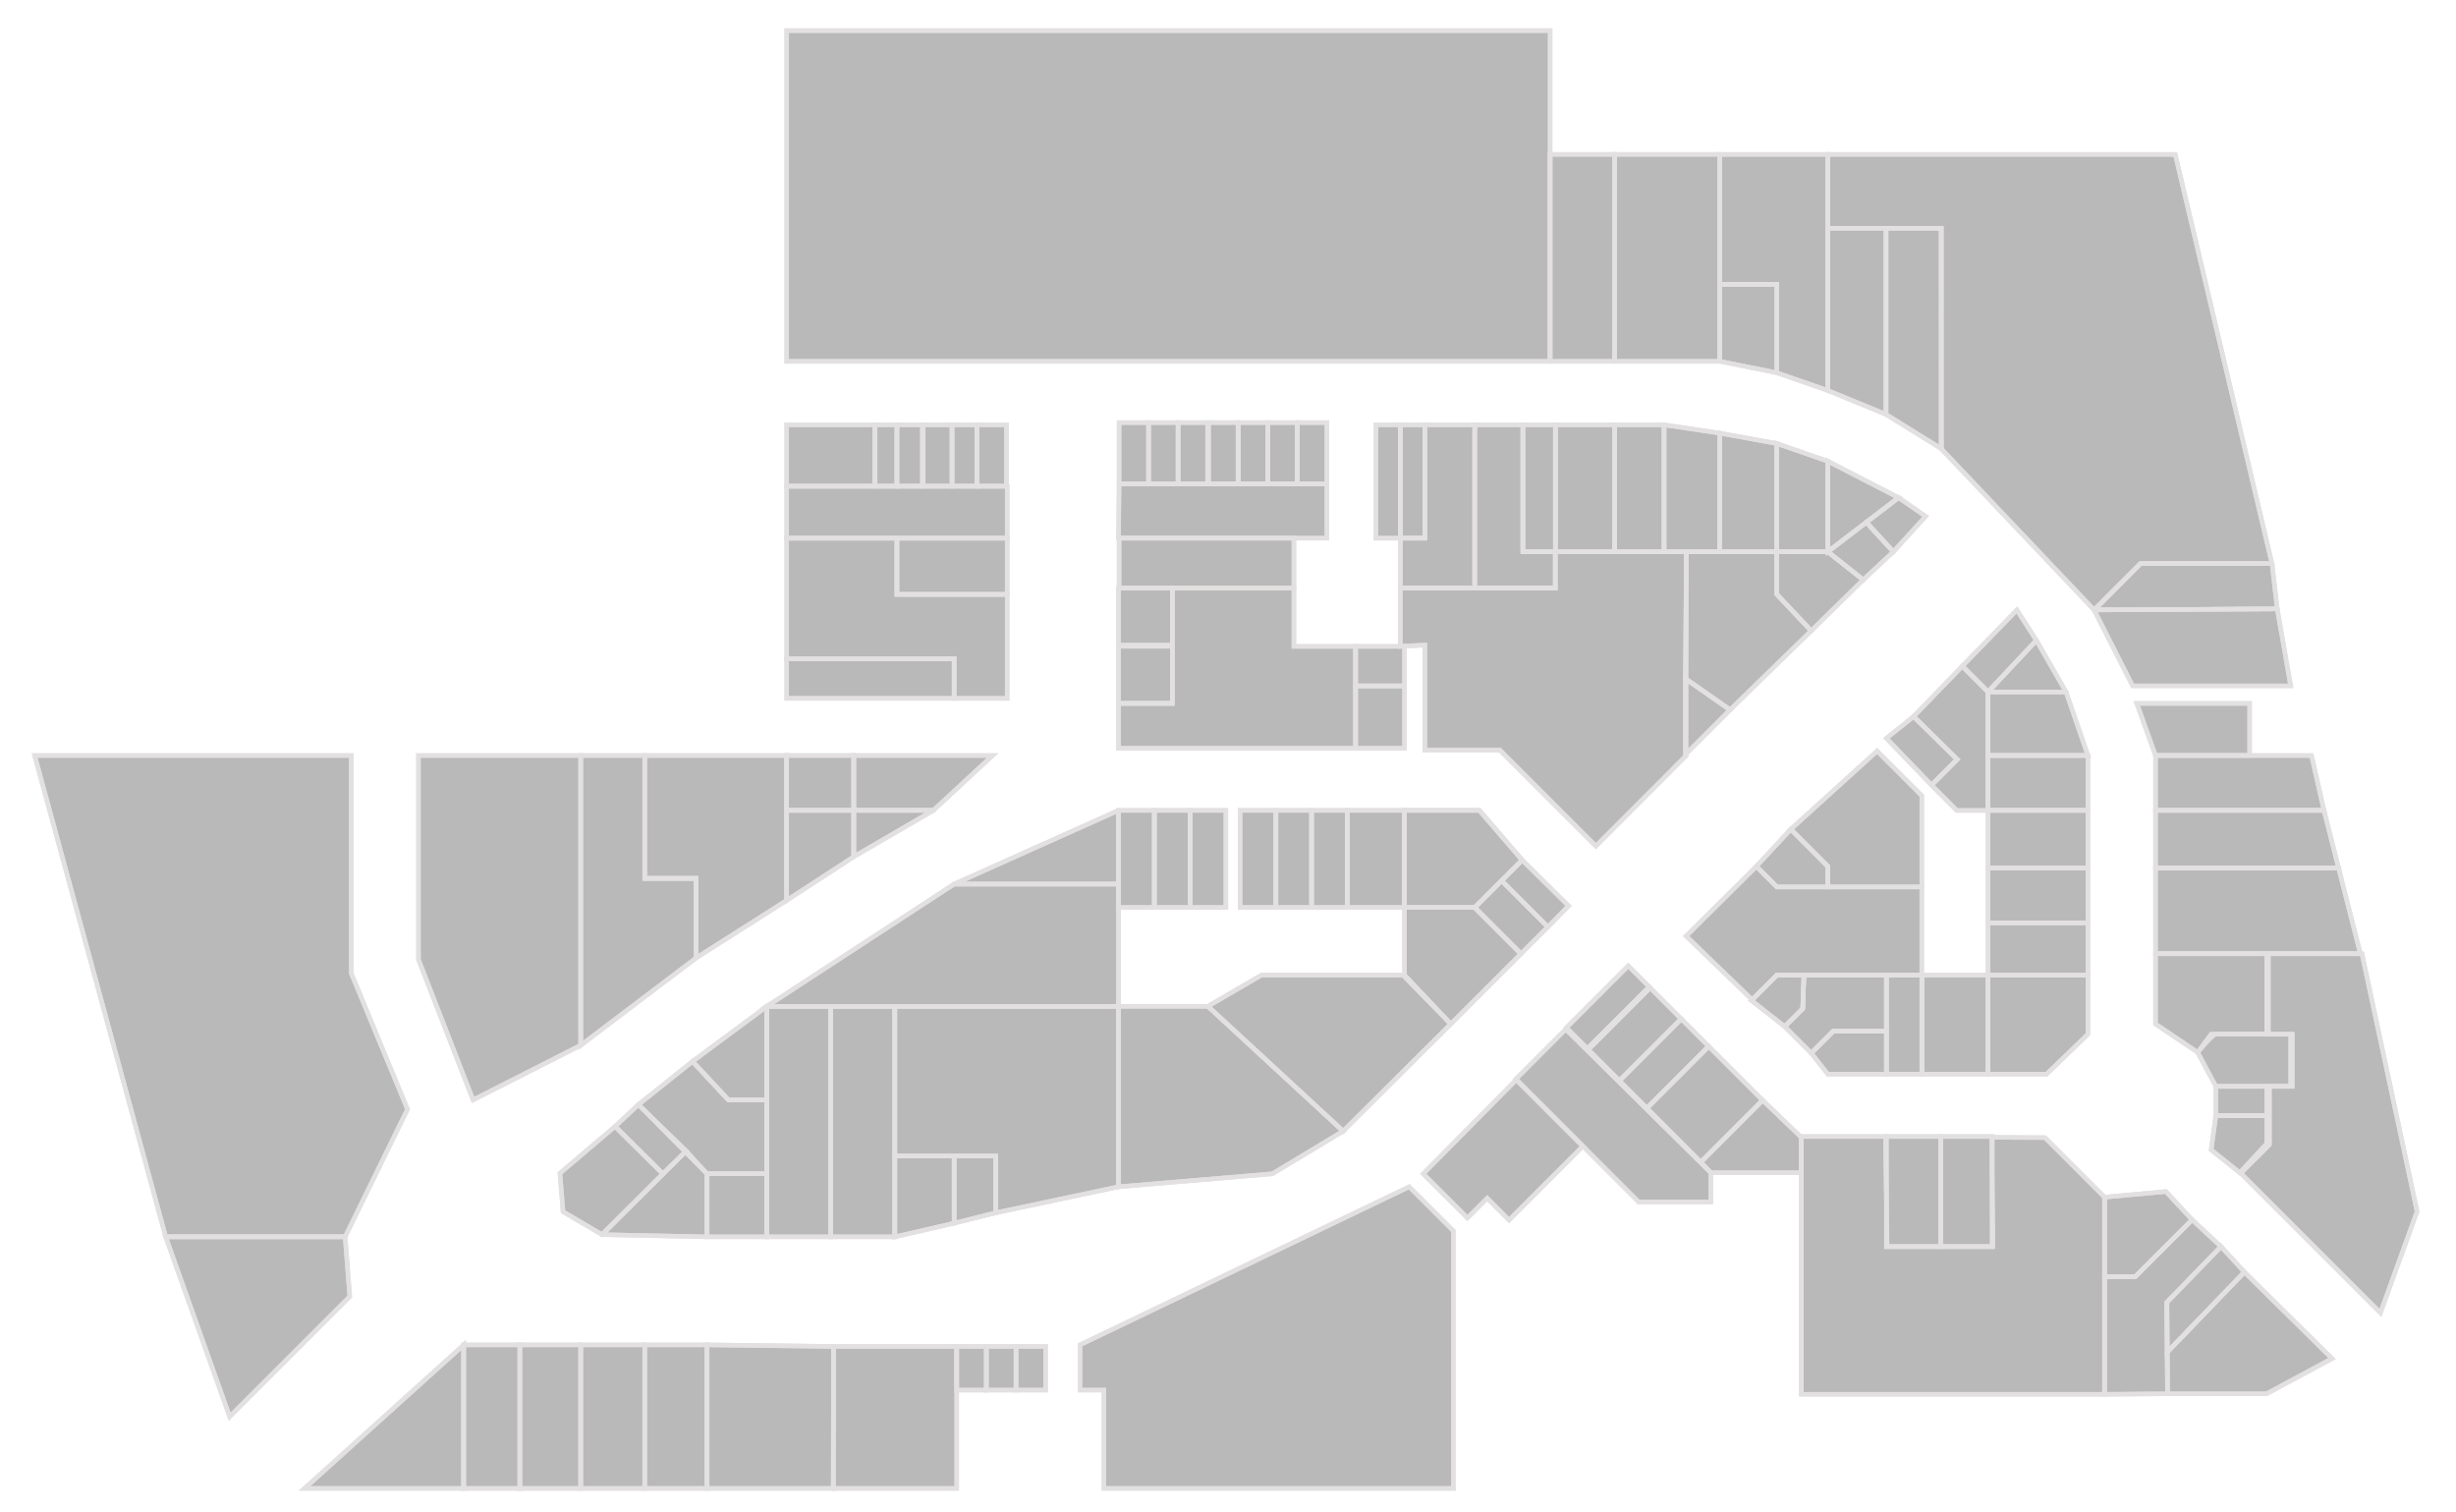 <svg xmlns="http://www.w3.org/2000/svg" viewBox="0 0 1100.36 677.26">
    <defs>
        <style>
            .cls-1{fill:#454545;stroke:#8b62a6;}.cls-1,.cls-11,.cls-2,.cls-4,.cls-6{stroke-miterlimit:10;}.cls-1,.cls-2,.cls-3,.cls-4,.cls-5{stroke-width:2px;}.cls-2,.cls-3,.cls-6{fill:#bab9b9;}.cls-2,.cls-3,.cls-4,.cls-5,.cls-6{stroke:#e2e0e0;}.cls-12,.cls-3,.cls-5,.cls-8,.cls-9{stroke-linejoin:round;}.cls-11,.cls-12,.cls-4,.cls-5,.cls-8,.cls-9{fill:none;}.cls-7{fill:#a5a4a3;}.cls-11,.cls-12,.cls-8,.cls-9{stroke:#000;}.cls-12,.cls-8,.cls-9{stroke-linecap:round;}.cls-8{stroke-width:0.5px;}.cls-11,.cls-9{stroke-width:0.75px;}.cls-10{fill:#fff;}.cls-13{fill:#8b62a6;}.cls-14{font-size:7px;}.cls-14,.cls-15,.cls-19,.cls-24,.cls-40,.cls-42,.cls-45,.cls-48,.cls-52,.cls-54{fill:#1d1d1b;font-family:Arial-Black,
            Arial
            Black;font-weight:800;}.cls-15{font-size:5px;}.cls-16{letter-spacing:-0.03em;}.cls-17{letter-spacing:0em;}.cls-18{letter-spacing:-0.03em;}.cls-19{font-size:4px;}.cls-20{letter-spacing:-0.01em;}.cls-21{letter-spacing:0.02em;}.cls-22,.cls-54{letter-spacing:-0.03em;}.cls-23{letter-spacing:-0.03em;}.cls-24{font-size:6px;}.cls-25{letter-spacing:0.02em;}.cls-26{letter-spacing:-0.02em;}.cls-27{letter-spacing:-0.01em;}.cls-28{letter-spacing:0.01em;}.cls-29{letter-spacing:0.02em;}.cls-30{letter-spacing:-0.02em;}.cls-31{letter-spacing:-0.02em;}.cls-32{letter-spacing:-0.02em;}.cls-33{letter-spacing:0.03em;}.cls-34{letter-spacing:-0.07em;}.cls-35{letter-spacing:-0.04em;}.cls-36{letter-spacing:0.02em;}.cls-37{letter-spacing:-0.03em;}.cls-38{letter-spacing:0.02em;}.cls-39{letter-spacing:0em;}.cls-40{font-size:2px;}.cls-41{letter-spacing:0.05em;}.cls-42,.cls-45,.cls-48,.cls-52,.cls-54{font-size:3px;}.cls-43{letter-spacing:-0.06em;}.cls-44{letter-spacing:0.03em;}.cls-45,.cls-58{letter-spacing:-0.02em;}.cls-46{letter-spacing:0em;}.cls-47{letter-spacing:-0.01em;}.cls-48{letter-spacing:-0.06em;}.cls-49{letter-spacing:0.02em;}.cls-50{letter-spacing:0em;}.cls-51{letter-spacing:-0.03em;}.cls-52,.cls-59{letter-spacing:-0.03em;}.cls-53{letter-spacing:0.02em;}.cls-55{letter-spacing:-0.05em;}.cls-56{letter-spacing:0.02em;}.cls-57{letter-spacing:-0.02em;}.cls-60{letter-spacing:0.03em;}.cls-61{letter-spacing:-0.02em;}.cls-62{letter-spacing:0.04em;}.cls-63{letter-spacing:-0.01em;}.cls-64{letter-spacing:-0.08em;}.cls-65{letter-spacing:0.06em;}.cls-66{letter-spacing:-0.08em;}.cls-67{letter-spacing:0.01em;}.cls-68{letter-spacing:-0.02em;}
        </style>
    </defs>
    <g id="Слой_2" data-name="Слой 2">
        <g id="Слой_4" data-name="Слой 4">
        </g>
        <g id="Слой_1-2" data-name="Слой 1">
            <polygon class="cls-2"
                     points="15.52 338.46 157.42 338.46 157.42 436.14 182.58 496.96 154.62 554.11 74.23 554.11 15.52 338.46"/>
            <path class="cls-2" d="M74.23,554.11q14.34,40.27,28.66,80.56l53.83-53.83-2.1-26.73Z"/>
            <polygon class="cls-2"
                     points="187.48 338.46 260.18 338.46 260.18 468.3 211.94 492.77 187.48 429.85 187.48 338.46"/>
            <path class="cls-2" d="M288.84,338.46H260.18V468.3l51.72-39.15V393.5H288.84Z"/>
            <polygon class="cls-2"
                     points="352.45 338.46 352.45 403.38 311.9 429.15 311.9 393.5 288.84 393.5 288.84 338.46 352.45 338.46"/>
            <rect class="cls-2" x="352.45" y="338.46" width="30.06" height="24.6"/>
            <polygon class="cls-2" points="382.51 383.81 352.45 403.38 352.45 363.06 382.51 363.06 382.51 383.81"/>
            <polygon class="cls-2" points="444.72 338.46 382.51 338.46 382.51 363.06 418.16 363.06 444.72 338.46"/>
            <path class="cls-3" d="M382.51,383.81q17.82-10.38,35.65-20.75H382.51Z"/>
            <path class="cls-2" d="M136.45,666.82l71.3-64.31v64.31Z"/>
            <rect class="cls-2" x="207.75" y="602.51" width="25.16" height="64.31"/>
            <rect class="cls-2" x="232.91" y="602.51" width="27.26" height="64.31"/>
            <rect class="cls-2" x="260.18" y="602.51" width="28.66" height="64.31"/>
            <rect class="cls-2" x="288.84" y="602.51" width="27.96" height="64.31"/>
            <path class="cls-2" d="M373.3,666.82H316.8V602.51l56.62.7Z"/>
            <rect class="cls-2" x="373.42" y="603.21" width="55.22" height="63.61"/>
            <rect class="cls-2" x="428.64" y="603.21" width="13.28" height="19.57"/>
            <rect class="cls-2" x="441.92" y="603.21" width="13.28" height="19.57"/>
            <rect class="cls-2" x="455.2" y="603.21" width="13.28" height="19.57"/>
            <polygon class="cls-2"
                     points="483.87 602.51 483.87 622.78 494.58 622.78 494.58 666.82 651.17 666.82 651.17 551.48 631.36 531.68 483.87 602.51"/>
            <polygon class="cls-2"
                     points="637.65 525.85 657.46 545.66 666.31 536.8 676.1 546.59 709.18 513.5 679.36 483.68 637.65 525.85"/>
            <polygon class="cls-2"
                     points="701.5 461.08 679.13 483.45 734.12 538.44 766.5 538.44 766.5 525.39 701.5 461.08"/>
            <rect class="cls-2" x="700.74" y="444.6" width="39.19" height="13.29"
                  transform="translate(-108.09 641.52) rotate(-45)"/>
            <rect class="cls-2" x="712.85" y="453.49" width="39.19" height="19.73"
                  transform="translate(-113.11 653.63) rotate(-45)"/>
            <rect class="cls-2" x="725.97" y="467.78" width="39.19" height="17.39"
                  transform="translate(-118.55 666.75) rotate(-45)"/>
            <rect class="cls-2" x="744.2" y="477.62" width="39.19" height="34.17"
                  transform="translate(-126.1 684.98) rotate(-45)"/>
            <polygon class="cls-2"
                     points="807.05 509.54 789.73 492.93 762.02 520.64 766.5 525.39 807.05 525.39 807.05 509.54"/>
            <path class="cls-2"
                  d="M844.8,509.16H807.05V624.65H942.89V536.34l-26.68-26.68-23.88-.12.47,48.93H845.5Q845.14,533.82,844.8,509.16Z"/>
            <rect class="cls-2" x="845.15" y="509.16" width="24.35" height="49.32"/>
            <rect class="cls-2" x="869.5" y="509.16" width="23.07" height="49.32"/>
            <polygon class="cls-2"
                     points="970.39 533.82 942.89 536.34 942.89 571.99 956.64 571.99 982.15 546.48 970.39 533.82"/>
            <path class="cls-2" d="M995.09,558.47l-12.93-12L956.64,572H942.89v52.66l28.2-.23-.24-41Z"/>
            <path class="cls-2" d="M1005.57,569.89l-10.48-11.42-24.24,24.94.13,22.37Z"/>
            <path class="cls-2" d="M1044.83,608.63l-39.26-38.74L971,605.78l.11,18.64h44.39Z"/>
            <polygon class="cls-2"
                     points="275.56 504.65 250.86 525.62 252.25 542.86 269.73 553.12 296.99 525.85 275.56 504.65"/>
            <polygon class="cls-2" points="286.04 494.86 275.56 504.65 296.99 525.85 307.48 515.6 286.04 494.86"/>
            <polygon class="cls-3" points="316.8 525.85 307.48 515.6 269.73 553.12 316.8 554.11 316.8 525.85"/>
            <rect class="cls-2" x="316.8" y="525.85" width="26.8" height="28.25"/>
            <polygon class="cls-2"
                     points="310.27 475.52 286.04 494.86 316.8 525.85 343.59 525.85 343.59 492.77 326.35 492.77 310.27 475.52"/>
            <polygon class="cls-2" points="343.59 450.82 310.27 475.52 326.35 492.77 343.59 492.77 343.59 450.82"/>
            <rect class="cls-2" x="343.59" y="450.82" width="28.66" height="103.28"/>
            <rect class="cls-2" x="372.25" y="450.82" width="28.66" height="103.28"/>
            <polygon class="cls-2" points="427.48 517.93 400.91 517.93 400.91 554.11 427.48 547.99 427.48 517.93"/>
            <polygon class="cls-2" points="446.12 517.93 427.48 517.93 427.48 547.99 446.12 543.33 446.12 517.93"/>
            <polygon class="cls-2"
                     points="501.11 450.82 400.91 450.82 400.91 517.93 446.12 517.93 446.12 543.33 501.11 531.68 501.11 450.82"/>
            <polygon class="cls-2" points="501.11 396.07 427.48 396.07 343.59 450.82 501.11 450.82 501.11 396.07"/>
            <polygon class="cls-3" points="501.11 363.06 427.48 396.07 501.11 396.07 501.11 363.06"/>
            <polygon class="cls-2"
                     points="541.18 450.82 501.11 450.82 501.11 531.68 570.08 525.85 601.77 506.75 541.18 450.82"/>
            <polygon class="cls-2"
                     points="565.18 436.84 541.18 450.82 601.77 506.75 650 458.75 628.56 436.84 565.18 436.84"/>
            <polygon class="cls-2"
                     points="660.72 406.55 629.26 406.55 629.26 436.84 650 458.75 681.46 427.29 660.72 406.55"/>
            <rect class="cls-2" x="501.11" y="363.06" width="16.08" height="43.5"/>
            <rect class="cls-2" x="517.19" y="363.06" width="16.08" height="43.5"/>
            <rect class="cls-2" x="533.15" y="363.06" width="16.08" height="43.5"/>
            <rect class="cls-2" x="555.58" y="363.06" width="16.08" height="43.5"/>
            <rect class="cls-2" x="571.66" y="363.06" width="16.08" height="43.5"/>
            <rect class="cls-2" x="587.55" y="363.06" width="16.08" height="43.5"/>
            <rect class="cls-2" x="603.63" y="363.06" width="25.63" height="43.5"/>
            <polygon class="cls-2"
                     points="662.82 363.06 629.26 363.06 629.26 406.55 660.72 406.55 681.96 385.31 662.82 363.06"/>
            <path class="cls-2" d="M702.75,405.82,682,385.31l-9.24,9.24,20.74,20.74Z"/>
            <path class="cls-2" d="M681.46,427.29l12-12-20.74-20.74-12,12Q671.09,416.93,681.46,427.29Z"/>
            <rect class="cls-2" x="352.45" y="295.17" width="75.03" height="17.71"/>
            <polygon class="cls-2"
                     points="352.45 241.12 352.45 295.17 427.48 295.17 427.48 312.88 451.24 312.88 451.24 266.28 401.85 266.28 401.85 241.12 352.45 241.12"/>
            <rect class="cls-2" x="401.85" y="241.12" width="49.4" height="25.16"/>
            <rect class="cls-2" x="352.45" y="217.82" width="98.8" height="23.3"/>
            <rect class="cls-2" x="352.45" y="190.32" width="39.61" height="27.5"/>
            <rect class="cls-2" x="392.06" y="190.32" width="9.79" height="27.5"/>
            <rect class="cls-2" x="401.85" y="190.32" width="11.77" height="27.5"/>
            <rect class="cls-2" x="413.26" y="190.32" width="13.28" height="27.5"/>
            <rect class="cls-2" x="426.54" y="190.32" width="11.18" height="27.5"/>
            <rect class="cls-2" x="437.73" y="190.32" width="13.21" height="27.5"/>
            <rect class="cls-2" x="501.38" y="189.32" width="13.21" height="27.5"/>
            <rect class="cls-2" x="514.6" y="189.32" width="13.21" height="27.5"/>
            <rect class="cls-2" x="527.81" y="189.32" width="13.21" height="27.5"/>
            <rect class="cls-2" x="541.46" y="189.32" width="13.21" height="27.5"/>
            <rect class="cls-2" x="554.86" y="189.32" width="13.21" height="27.5"/>
            <rect class="cls-2" x="568.07" y="189.32" width="13.21" height="27.5"/>
            <rect class="cls-2" x="581.29" y="189.32" width="13.21" height="27.5"/>
            <polygon class="cls-2" points="501.11 241.12 501.38 216.81 594.5 216.81 594.5 241.12 501.11 241.12"/>
            <rect class="cls-2" x="501.38" y="241.12" width="78.32" height="22.37"/>
            <rect class="cls-2" x="501.11" y="263.48" width="24.12" height="26.1"/>
            <rect class="cls-2" x="501.11" y="289.04" width="24.12" height="26.1"/>
            <polygon class="cls-2"
                     points="579.7 289.58 579.7 263.49 525.22 263.49 525.22 315.13 501.11 315.13 501.11 335.25 607.36 335.25 607.36 289.58 579.7 289.58"/>
            <rect class="cls-2" x="607.36" y="289.58" width="21.9" height="17.71"/>
            <rect class="cls-2" x="607.36" y="307.29" width="21.9" height="27.96"/>
            <rect class="cls-2" x="616.45" y="190.32" width="10.95" height="50.8"/>
            <rect class="cls-2" x="627.4" y="190.32" width="10.95" height="50.8"/>
            <rect class="cls-2" x="696.84" y="190.32" width="26.56" height="56.85"/>
            <rect class="cls-2" x="723.4" y="190.32" width="22.17" height="56.85"/>
            <rect class="cls-2" x="682.26" y="190.32" width="14.58" height="56.85"/>
            <polygon class="cls-2"
                     points="660.72 190.32 638.35 190.32 638.35 241.12 627.4 241.12 627.4 263.49 660.72 263.49 660.72 190.32"/>
            <polygon class="cls-2"
                     points="696.84 263.49 660.72 263.49 660.72 190.32 682.26 190.32 682.26 247.17 696.84 247.17 696.84 263.49"/>
            <path class="cls-2" d="M638.35,289l-11,.54v-26.1h69.44V247.17h58.71v91.29L715,379.05l-43-43H638.35Z"/>
            <polygon class="cls-2" points="770.47 247.17 745.57 247.17 745.57 190.32 770.47 194.05 770.47 247.17"/>
            <polygon class="cls-2" points="796.1 247.17 770.47 247.17 770.47 194.05 796.1 198.71 796.1 247.17"/>
            <polygon class="cls-2" points="818.93 247.17 796.1 247.17 796.1 198.71 818.93 206.63 818.93 247.17"/>
            <polygon class="cls-2" points="850.62 222.94 818.93 247.17 818.93 206.63 850.62 222.94"/>
            <polygon class="cls-2" points="775.13 318.01 755.12 338.02 755.12 304.03 775.13 318.01"/>
            <polygon class="cls-2"
                     points="811.48 282.59 775.13 318.01 755.12 304.03 755.55 247.17 796.1 247.17 796.1 266.28 811.48 282.59"/>
            <polygon class="cls-2"
                     points="834.78 259.76 811.48 282.59 796.1 266.28 796.1 247.17 818.93 247.17 834.78 259.76"/>
            <polygon class="cls-2" points="848.29 247.17 834.78 259.76 818.93 247.17 836.18 233.99 848.29 247.17"/>
            <polygon class="cls-2" points="862.74 231.33 848.29 247.17 836.18 233.99 850.62 222.94 862.74 231.33"/>
            <path class="cls-2" d="M352.45,13.7V161.89H694.51V13.7Z"/>
            <rect class="cls-2" x="694.51" y="69.16" width="28.89" height="92.74"/>
            <rect class="cls-2" x="723.4" y="69.16" width="47.07" height="92.74"/>
            <polygon class="cls-2"
                     points="818.93 69.16 770.47 69.16 770.47 127.41 796.1 127.41 796.1 167.02 818.93 174.94 818.93 69.16"/>
            <polygon class="cls-2"
                     points="974.58 69.16 818.93 69.16 818.93 102.24 869.73 102.24 869.73 201.04 938.23 273.27 958.97 252.53 1017.92 252.53 974.58 69.16"/>
            <polygon class="cls-2" points="845.03 185.66 845.03 102.24 818.93 102.24 818.93 174.94 845.03 185.66"/>
            <path class="cls-2" d="M869.73,201,845,185.66V102.24h24.7Z"/>
            <path class="cls-2" d="M796.1,167l-25.63-5.13V127.41H796.1Z"/>
            <path class="cls-3" d="M1020.28,272.8l-82,.47L959,252.53h58.95Q1019.11,262.67,1020.28,272.8Z"/>
            <polygon class="cls-2" points="1026.31 307.29 1020.28 272.8 938.23 273.27 955.48 307.29 1026.31 307.29"/>
            <polygon class="cls-2" points="1007.91 338.46 1007.91 315.13 957.34 315.13 965.73 338.46 1007.91 338.46"/>
            <polygon class="cls-2" points="1041.22 363.06 1035.63 338.46 965.73 338.46 965.73 363.06 1041.22 363.06"/>
            <polygon class="cls-2" points="1047.75 388.84 965.73 388.84 965.73 363.06 1041.22 363.06 1047.75 388.84"/>
            <polygon class="cls-2" points="1057.53 427.29 965.73 427.29 965.73 388.84 1047.75 388.84 1057.53 427.29"/>
            <path class="cls-2" d="M965.73,458.75V427.29h49.86v36.06H992.76c-1.4,0-8.13,8.13-8.13,8.13Z"/>
            <polygon class="cls-2"
                     points="1026.31 463.35 1026.31 486.71 992.76 486.71 984.63 471.48 990.66 463.35 1026.31 463.35"/>
            <rect class="cls-2" x="992.76" y="486.71" width="22.83" height="13.05"/>
            <polygon class="cls-2"
                     points="1015.59 512.34 1015.59 499.76 992.76 499.76 990.66 515.13 1003.48 525.39 1015.59 512.34"/>
            <polygon class="cls-2"
                     points="1066.51 588.18 1003.94 525.62 1016.76 512.8 1016.76 486.71 1027.01 486.71 1027.01 463.35 1016.29 463.35 1016.29 427.29 1058.23 427.29 1082.93 542.75 1066.51 588.18"/>
            <polygon class="cls-2" points="903.63 273.27 912.37 286.9 890.7 309.97 879.16 298.44 903.63 273.27"/>
            <path class="cls-2" d="M857.32,321l21.85-22.58L890.7,310v53.09h-14l-11.34-11.34,11.51-11.52Z"/>
            <polygon class="cls-2" points="845.15 330.75 857.32 321.02 876.89 340.2 865.38 351.72 845.15 330.75"/>
            <polygon class="cls-3" points="925.65 309.97 890.7 309.97 912.37 286.9 925.65 309.97"/>
            <polygon class="cls-2" points="935.44 338.46 890.7 338.46 890.7 309.97 925.65 309.97 935.44 338.46"/>
            <rect class="cls-2" x="890.7" y="338.46" width="44.74" height="24.6"/>
            <rect class="cls-2" x="890.7" y="363.06" width="44.74" height="25.79"/>
            <rect class="cls-2" x="890.7" y="388.84" width="44.74" height="24.58"/>
            <rect class="cls-2" x="890.7" y="413.43" width="44.74" height="23.42"/>
            <polygon class="cls-2"
                     points="935.44 463.35 935.44 436.84 890.7 436.84 890.7 481.23 916.91 481.23 935.44 463.35"/>
            <rect class="cls-2" x="861.02" y="436.84" width="29.68" height="44.39"/>
            <rect class="cls-2" x="845.15" y="436.84" width="15.87" height="44.39"/>
            <polygon class="cls-2"
                     points="811.48 471.8 821.32 461.95 845.15 461.95 845.15 481.23 818.93 481.23 811.48 471.8"/>
            <polygon class="cls-2"
                     points="808.21 436.84 845.15 436.84 845.15 461.95 821.32 461.95 811.48 471.8 799.59 459.91 807.66 451.85 808.21 436.84"/>
            <polygon class="cls-2"
                     points="796.1 436.84 784.7 448.24 799.59 459.91 807.66 451.85 808.21 436.84 796.1 436.84"/>
            <path class="cls-2" d="M755.44,419.37,785,447.91l11.07-11.07H861V397.35H796.1l-9.21-9.21Z"/>
            <path class="cls-2" d="M818.93,388.14l-16.62-16.62-15.42,16.62,9.21,9.21h22.83Z"/>
            <polygon class="cls-2"
                     points="861.02 356.46 841 336.44 802.31 371.52 818.93 388.14 818.93 397.35 861.02 397.35 861.02 356.46"/>
            <polygon class="cls-2"
                     points="662.82 363.06 629.26 363.06 629.26 406.55 660.72 406.55 681.96 385.31 662.82 363.06"/>
        </g>
        <g id="Слой_5" data-name="Слой 5">
            <polygon class="cls-4"
                     points="15.52 338.46 157.42 338.46 157.42 436.14 182.58 496.96 154.62 554.11 74.23 554.11 15.52 338.46"/>
            <path class="cls-4" d="M74.23,554.11q14.34,40.27,28.66,80.56l53.83-53.83-2.1-26.73Z"/>
            <polygon class="cls-4"
                     points="187.48 338.46 260.18 338.46 260.18 468.3 211.94 492.77 187.48 429.85 187.48 338.46"/>
            <path class="cls-4" d="M288.84,338.46H260.18V468.3l51.72-39.15V393.5H288.84Z"/>
            <polygon class="cls-4"
                     points="352.45 338.46 352.45 403.38 311.9 429.15 311.9 393.5 288.84 393.5 288.84 338.46 352.45 338.46"/>
            <rect class="cls-4" x="352.45" y="338.46" width="30.06" height="24.6"/>
            <polygon class="cls-4" points="382.51 383.81 352.45 403.38 352.45 363.06 382.51 363.06 382.51 383.81"/>
            <polygon class="cls-4" points="444.72 338.46 382.51 338.46 382.51 363.06 418.16 363.06 444.72 338.46"/>
            <path class="cls-5" d="M382.51,383.81q17.82-10.38,35.65-20.75H382.51Z"/>
            <path class="cls-4" d="M136.45,666.82l71.3-64.31v64.31Z"/>
            <rect class="cls-4" x="207.75" y="602.51" width="25.16" height="64.31"/>
            <rect class="cls-4" x="232.91" y="602.51" width="27.26" height="64.31"/>
            <rect class="cls-4" x="260.18" y="602.51" width="28.66" height="64.31"/>
            <rect class="cls-4" x="288.84" y="602.51" width="27.96" height="64.31"/>
            <path class="cls-4" d="M373.3,666.82H316.8V602.51l56.62.7Z"/>
            <rect class="cls-4" x="373.42" y="603.21" width="55.22" height="63.61"/>
            <rect class="cls-4" x="428.64" y="603.21" width="13.28" height="19.57"/>
            <rect class="cls-4" x="441.92" y="603.21" width="13.28" height="19.57"/>
            <rect class="cls-4" x="455.2" y="603.21" width="13.28" height="19.57"/>
            <polygon class="cls-4"
                     points="483.87 602.51 483.87 622.78 494.58 622.78 494.58 666.82 651.17 666.82 651.17 551.48 631.36 531.68 483.87 602.51"/>
            <polygon class="cls-4"
                     points="637.65 525.85 657.46 545.66 666.31 536.8 676.1 546.59 709.18 513.5 679.36 483.68 637.65 525.85"/>
            <polygon class="cls-4"
                     points="701.5 461.08 679.13 483.45 734.12 538.44 766.5 538.44 766.5 525.39 701.5 461.08"/>
            <rect class="cls-4" x="700.74" y="444.6" width="39.19" height="13.29"
                  transform="translate(-108.09 641.52) rotate(-45)"/>
            <rect class="cls-4" x="712.85" y="453.49" width="39.19" height="19.73"
                  transform="translate(-113.11 653.63) rotate(-45)"/>
            <rect class="cls-4" x="725.97" y="467.78" width="39.19" height="17.39"
                  transform="translate(-118.55 666.75) rotate(-45)"/>
            <rect class="cls-4" x="744.2" y="477.62" width="39.19" height="34.17"
                  transform="translate(-126.1 684.98) rotate(-45)"/>
            <polygon class="cls-4"
                     points="807.05 509.54 789.73 492.93 762.02 520.64 766.5 525.39 807.05 525.39 807.05 509.54"/>
            <path class="cls-4"
                  d="M844.8,509.16H807.05V624.65H942.89V536.34l-26.68-26.68-23.88-.12.47,48.93H845.5Q845.14,533.82,844.8,509.16Z"/>
            <rect class="cls-4" x="845.15" y="509.16" width="24.35" height="49.32"/>
            <rect class="cls-4" x="869.5" y="509.16" width="23.07" height="49.32"/>
            <polygon class="cls-4"
                     points="970.39 533.82 942.89 536.34 942.89 571.99 956.64 571.99 982.15 546.48 970.39 533.82"/>
            <path class="cls-4" d="M995.09,558.47l-12.93-12L956.64,572H942.89v52.66l28.2-.23-.24-41Z"/>
            <path class="cls-4" d="M1005.57,569.89l-10.48-11.42-24.24,24.94.13,22.37Z"/>
            <path class="cls-4" d="M1044.83,608.63l-39.26-38.74L971,605.78l.11,18.64h44.39Z"/>
            <polygon class="cls-4"
                     points="275.56 504.65 250.86 525.62 252.25 542.86 269.73 553.12 296.99 525.85 275.56 504.65"/>
            <polygon class="cls-4" points="286.04 494.86 275.56 504.65 296.99 525.85 307.48 515.6 286.04 494.86"/>
            <polygon class="cls-5" points="316.8 525.85 307.48 515.6 269.73 553.12 316.8 554.11 316.8 525.85"/>
            <rect class="cls-4" x="316.8" y="525.85" width="26.8" height="28.25"/>
            <polygon class="cls-4"
                     points="310.27 475.52 286.04 494.86 316.8 525.85 343.59 525.85 343.59 492.77 326.35 492.77 310.27 475.52"/>
            <polygon class="cls-4" points="343.59 450.82 310.27 475.52 326.35 492.77 343.59 492.77 343.59 450.82"/>
            <rect class="cls-4" x="343.59" y="450.82" width="28.66" height="103.28"/>
            <rect class="cls-4" x="372.25" y="450.82" width="28.66" height="103.28"/>
            <polygon class="cls-4" points="427.48 517.93 400.91 517.93 400.91 554.11 427.48 547.99 427.48 517.93"/>
            <polygon class="cls-4" points="446.12 517.93 427.48 517.93 427.48 547.99 446.12 543.33 446.12 517.93"/>
            <polygon class="cls-4"
                     points="501.11 450.82 400.91 450.82 400.91 517.93 446.12 517.93 446.12 543.33 501.11 531.68 501.11 450.82"/>
            <polygon class="cls-4" points="501.11 396.07 427.48 396.07 343.59 450.82 501.11 450.82 501.11 396.07"/>
            <polygon class="cls-5" points="501.11 363.06 427.48 396.07 501.11 396.07 501.11 363.06"/>
            <polygon class="cls-4"
                     points="541.18 450.82 501.11 450.82 501.11 531.68 570.08 525.85 601.77 506.75 541.18 450.82"/>
            <polygon class="cls-4"
                     points="565.18 436.84 541.18 450.82 601.77 506.75 650 458.75 628.56 436.84 565.18 436.84"/>
            <polygon class="cls-4"
                     points="660.72 406.55 629.26 406.55 629.26 436.84 650 458.75 681.46 427.29 660.72 406.55"/>
            <rect class="cls-4" x="501.11" y="363.06" width="16.08" height="43.5"/>
            <rect class="cls-4" x="517.19" y="363.06" width="16.08" height="43.5"/>
            <rect class="cls-4" x="533.15" y="363.06" width="16.08" height="43.5"/>
            <rect class="cls-4" x="555.58" y="363.06" width="16.08" height="43.5"/>
            <rect class="cls-4" x="571.66" y="363.06" width="16.08" height="43.5"/>
            <rect class="cls-4" x="587.55" y="363.06" width="16.08" height="43.5"/>
            <rect class="cls-4" x="603.63" y="363.06" width="25.63" height="43.5"/>
            <polygon class="cls-4"
                     points="662.82 363.06 629.26 363.06 629.26 406.55 660.72 406.55 681.96 385.31 662.82 363.06"/>
            <path class="cls-4" d="M702.75,405.82,682,385.31l-9.24,9.24,20.74,20.74Z"/>
            <path class="cls-4" d="M681.46,427.29l12-12-20.74-20.74-12,12Q671.09,416.93,681.46,427.29Z"/>
            <rect class="cls-4" x="352.45" y="295.17" width="75.03" height="17.71"/>
            <polygon class="cls-4"
                     points="352.45 241.12 352.45 295.17 427.48 295.17 427.48 312.88 451.24 312.88 451.24 266.28 401.85 266.28 401.85 241.12 352.45 241.12"/>
            <rect class="cls-4" x="401.85" y="241.12" width="49.4" height="25.16"/>
            <rect class="cls-4" x="352.45" y="217.82" width="98.8" height="23.3"/>
            <rect class="cls-4" x="352.45" y="190.32" width="39.61" height="27.5"/>
            <rect class="cls-4" x="392.06" y="190.32" width="9.79" height="27.5"/>
            <rect class="cls-4" x="401.85" y="190.32" width="11.77" height="27.5"/>
            <rect class="cls-4" x="413.26" y="190.32" width="13.28" height="27.5"/>
            <rect class="cls-4" x="426.54" y="190.32" width="11.18" height="27.5"/>
            <rect class="cls-4" x="437.73" y="190.32" width="13.21" height="27.5"/>
            <rect class="cls-4" x="501.38" y="189.32" width="13.21" height="27.5"/>
            <rect class="cls-4" x="514.6" y="189.32" width="13.21" height="27.5"/>
            <rect class="cls-4" x="527.81" y="189.32" width="13.21" height="27.5"/>
            <rect class="cls-4" x="541.46" y="189.32" width="13.21" height="27.5"/>
            <rect class="cls-4" x="554.86" y="189.32" width="13.21" height="27.5"/>
            <rect class="cls-4" x="568.07" y="189.32" width="13.21" height="27.5"/>
            <rect class="cls-4" x="581.29" y="189.32" width="13.21" height="27.5"/>
            <polygon class="cls-4" points="501.11 241.12 501.38 216.81 594.5 216.81 594.5 241.12 501.11 241.12"/>
            <rect class="cls-4" x="501.38" y="241.12" width="78.32" height="22.37"/>
            <rect class="cls-4" x="501.11" y="263.48" width="24.12" height="26.1"/>
            <rect class="cls-4" x="501.11" y="289.04" width="24.12" height="26.1"/>
            <polygon class="cls-4"
                     points="579.7 289.58 579.7 263.49 525.22 263.49 525.22 315.13 501.11 315.13 501.11 335.25 607.36 335.25 607.36 289.58 579.7 289.58"/>
            <rect class="cls-4" x="607.36" y="289.58" width="21.9" height="17.71"/>
            <rect class="cls-4" x="607.36" y="307.29" width="21.9" height="27.96"/>
            <rect class="cls-4" x="616.45" y="190.32" width="10.95" height="50.8"/>
            <rect class="cls-4" x="627.4" y="190.32" width="10.95" height="50.8"/>
            <rect class="cls-4" x="696.84" y="190.32" width="26.56" height="56.85"/>
            <rect class="cls-4" x="723.4" y="190.32" width="22.17" height="56.85"/>
            <rect class="cls-4" x="682.26" y="190.32" width="14.58" height="56.85"/>
            <polygon class="cls-4"
                     points="660.72 190.32 638.35 190.32 638.35 241.12 627.4 241.12 627.4 263.49 660.72 263.49 660.72 190.32"/>
            <polygon class="cls-4"
                     points="696.84 263.49 660.72 263.49 660.72 190.32 682.26 190.32 682.26 247.17 696.84 247.17 696.84 263.49"/>
            <path class="cls-4" d="M638.35,289l-11,.54v-26.1h69.44V247.17h58.71v91.29L715,379.05l-43-43H638.35Z"/>
            <polygon class="cls-4" points="770.47 247.17 745.57 247.17 745.57 190.32 770.47 194.05 770.47 247.17"/>
            <polygon class="cls-4" points="796.1 247.17 770.47 247.17 770.47 194.05 796.1 198.71 796.1 247.17"/>
            <polygon class="cls-4" points="818.93 247.17 796.1 247.17 796.1 198.71 818.93 206.63 818.93 247.17"/>
            <polygon class="cls-4" points="850.62 222.94 818.93 247.17 818.93 206.63 850.62 222.94"/>
            <polygon class="cls-4" points="775.13 318.01 755.12 338.02 755.12 304.03 775.13 318.01"/>
            <polygon class="cls-4"
                     points="811.48 282.59 775.13 318.01 755.12 304.03 755.55 247.17 796.1 247.17 796.1 266.28 811.48 282.59"/>
            <polygon class="cls-4"
                     points="834.78 259.76 811.48 282.59 796.1 266.28 796.1 247.17 818.93 247.17 834.78 259.76"/>
            <polygon class="cls-4" points="848.29 247.17 834.78 259.76 818.93 247.17 836.18 233.99 848.29 247.17"/>
            <polygon class="cls-4" points="862.74 231.33 848.29 247.17 836.18 233.99 850.62 222.94 862.74 231.33"/>
            <path class="cls-4" d="M352.45,13.7V161.89H694.51V13.7Z"/>
            <rect class="cls-4" x="694.51" y="69.16" width="28.89" height="92.74"/>
            <rect class="cls-4" x="723.4" y="69.16" width="47.07" height="92.74"/>
            <polygon class="cls-4"
                     points="818.93 69.16 770.47 69.16 770.47 127.41 796.1 127.41 796.1 167.02 818.93 174.94 818.93 69.16"/>
            <polygon class="cls-4"
                     points="974.58 69.16 818.93 69.16 818.93 102.24 869.73 102.24 869.73 201.04 938.23 273.27 958.97 252.53 1017.92 252.53 974.58 69.16"/>
            <polygon class="cls-4" points="845.03 185.66 845.03 102.24 818.93 102.24 818.93 174.94 845.03 185.66"/>
            <path class="cls-4" d="M869.73,201,845,185.66V102.24h24.7Z"/>
            <path class="cls-4" d="M796.1,167l-25.63-5.13V127.41H796.1Z"/>
            <path class="cls-5" d="M1020.28,272.8l-82,.47L959,252.53h58.95Q1019.11,262.67,1020.28,272.8Z"/>
            <polygon class="cls-4" points="1026.31 307.29 1020.28 272.8 938.23 273.27 955.48 307.29 1026.31 307.29"/>
            <polygon class="cls-4" points="1007.91 338.46 1007.91 315.13 957.34 315.13 965.73 338.46 1007.91 338.46"/>
            <polygon class="cls-4" points="1041.22 363.06 1035.63 338.46 965.73 338.46 965.73 363.06 1041.22 363.06"/>
            <polygon class="cls-4" points="1047.75 388.84 965.73 388.84 965.73 363.06 1041.22 363.06 1047.75 388.84"/>
            <polygon class="cls-4" points="1057.53 427.29 965.73 427.29 965.73 388.84 1047.75 388.84 1057.53 427.29"/>
            <path class="cls-4" d="M965.73,458.75V427.29h49.86v36.06H992.76c-1.4,0-8.13,8.13-8.13,8.13Z"/>
            <polygon class="cls-4"
                     points="1026.31 463.35 1026.31 486.71 992.76 486.71 984.63 471.48 990.66 463.35 1026.31 463.35"/>
            <rect class="cls-4" x="992.76" y="486.71" width="22.83" height="13.05"/>
            <polygon class="cls-4"
                     points="1015.59 512.34 1015.59 499.76 992.76 499.76 990.66 515.13 1003.48 525.39 1015.59 512.34"/>
            <polygon class="cls-4"
                     points="1066.51 588.18 1003.94 525.62 1016.76 512.8 1016.76 486.71 1027.01 486.71 1027.01 463.35 1016.29 463.35 1016.29 427.29 1058.23 427.29 1082.93 542.75 1066.51 588.18"/>
            <polygon class="cls-4" points="903.63 273.27 912.37 286.9 890.7 309.97 879.16 298.44 903.63 273.27"/>
            <path class="cls-4" d="M857.32,321l21.85-22.58L890.7,310v53.09h-14l-11.34-11.34,11.51-11.52Z"/>
            <polygon class="cls-4" points="845.15 330.75 857.32 321.02 876.89 340.2 865.38 351.72 845.15 330.75"/>
            <polygon class="cls-5" points="925.65 309.97 890.7 309.97 912.37 286.9 925.65 309.97"/>
            <polygon class="cls-4" points="935.44 338.46 890.7 338.46 890.7 309.97 925.65 309.97 935.44 338.46"/>
            <rect class="cls-4" x="890.7" y="338.46" width="44.74" height="24.6"/>
            <rect class="cls-4" x="890.7" y="363.06" width="44.74" height="25.79"/>
            <rect class="cls-4" x="890.7" y="388.84" width="44.74" height="24.58"/>
            <rect class="cls-4" x="890.7" y="413.43" width="44.74" height="23.42"/>
            <polygon class="cls-4"
                     points="935.44 463.35 935.44 436.84 890.7 436.84 890.7 481.23 916.91 481.23 935.44 463.35"/>
            <rect class="cls-4" x="861.02" y="436.84" width="29.68" height="44.39"/>
            <rect class="cls-4" x="845.15" y="436.84" width="15.87" height="44.39"/>
            <polygon class="cls-4"
                     points="811.48 471.8 821.32 461.95 845.15 461.95 845.15 481.23 818.93 481.23 811.48 471.8"/>
            <polygon class="cls-4"
                     points="808.21 436.84 845.15 436.84 845.15 461.95 821.32 461.95 811.48 471.8 799.59 459.91 807.66 451.85 808.21 436.84"/>
            <polygon class="cls-4"
                     points="796.1 436.84 784.7 448.24 799.59 459.91 807.66 451.85 808.21 436.84 796.1 436.84"/>
            <path class="cls-4" d="M755.44,419.37,785,447.91l11.07-11.07H861V397.35H796.1l-9.21-9.21Z"/>
            <path class="cls-4" d="M818.93,388.14l-16.62-16.62-15.42,16.62,9.21,9.21h22.83Z"/>
            <polygon class="cls-4"
                     points="861.02 356.46 841 336.44 802.31 371.52 818.93 388.14 818.93 397.35 861.02 397.35 861.02 356.46"/>
            <polygon class="cls-4"
                     points="662.82 363.06 629.26 363.06 629.26 406.55 660.72 406.55 681.96 385.31 662.82 363.06"/>
        </g>
    </g>
</svg>